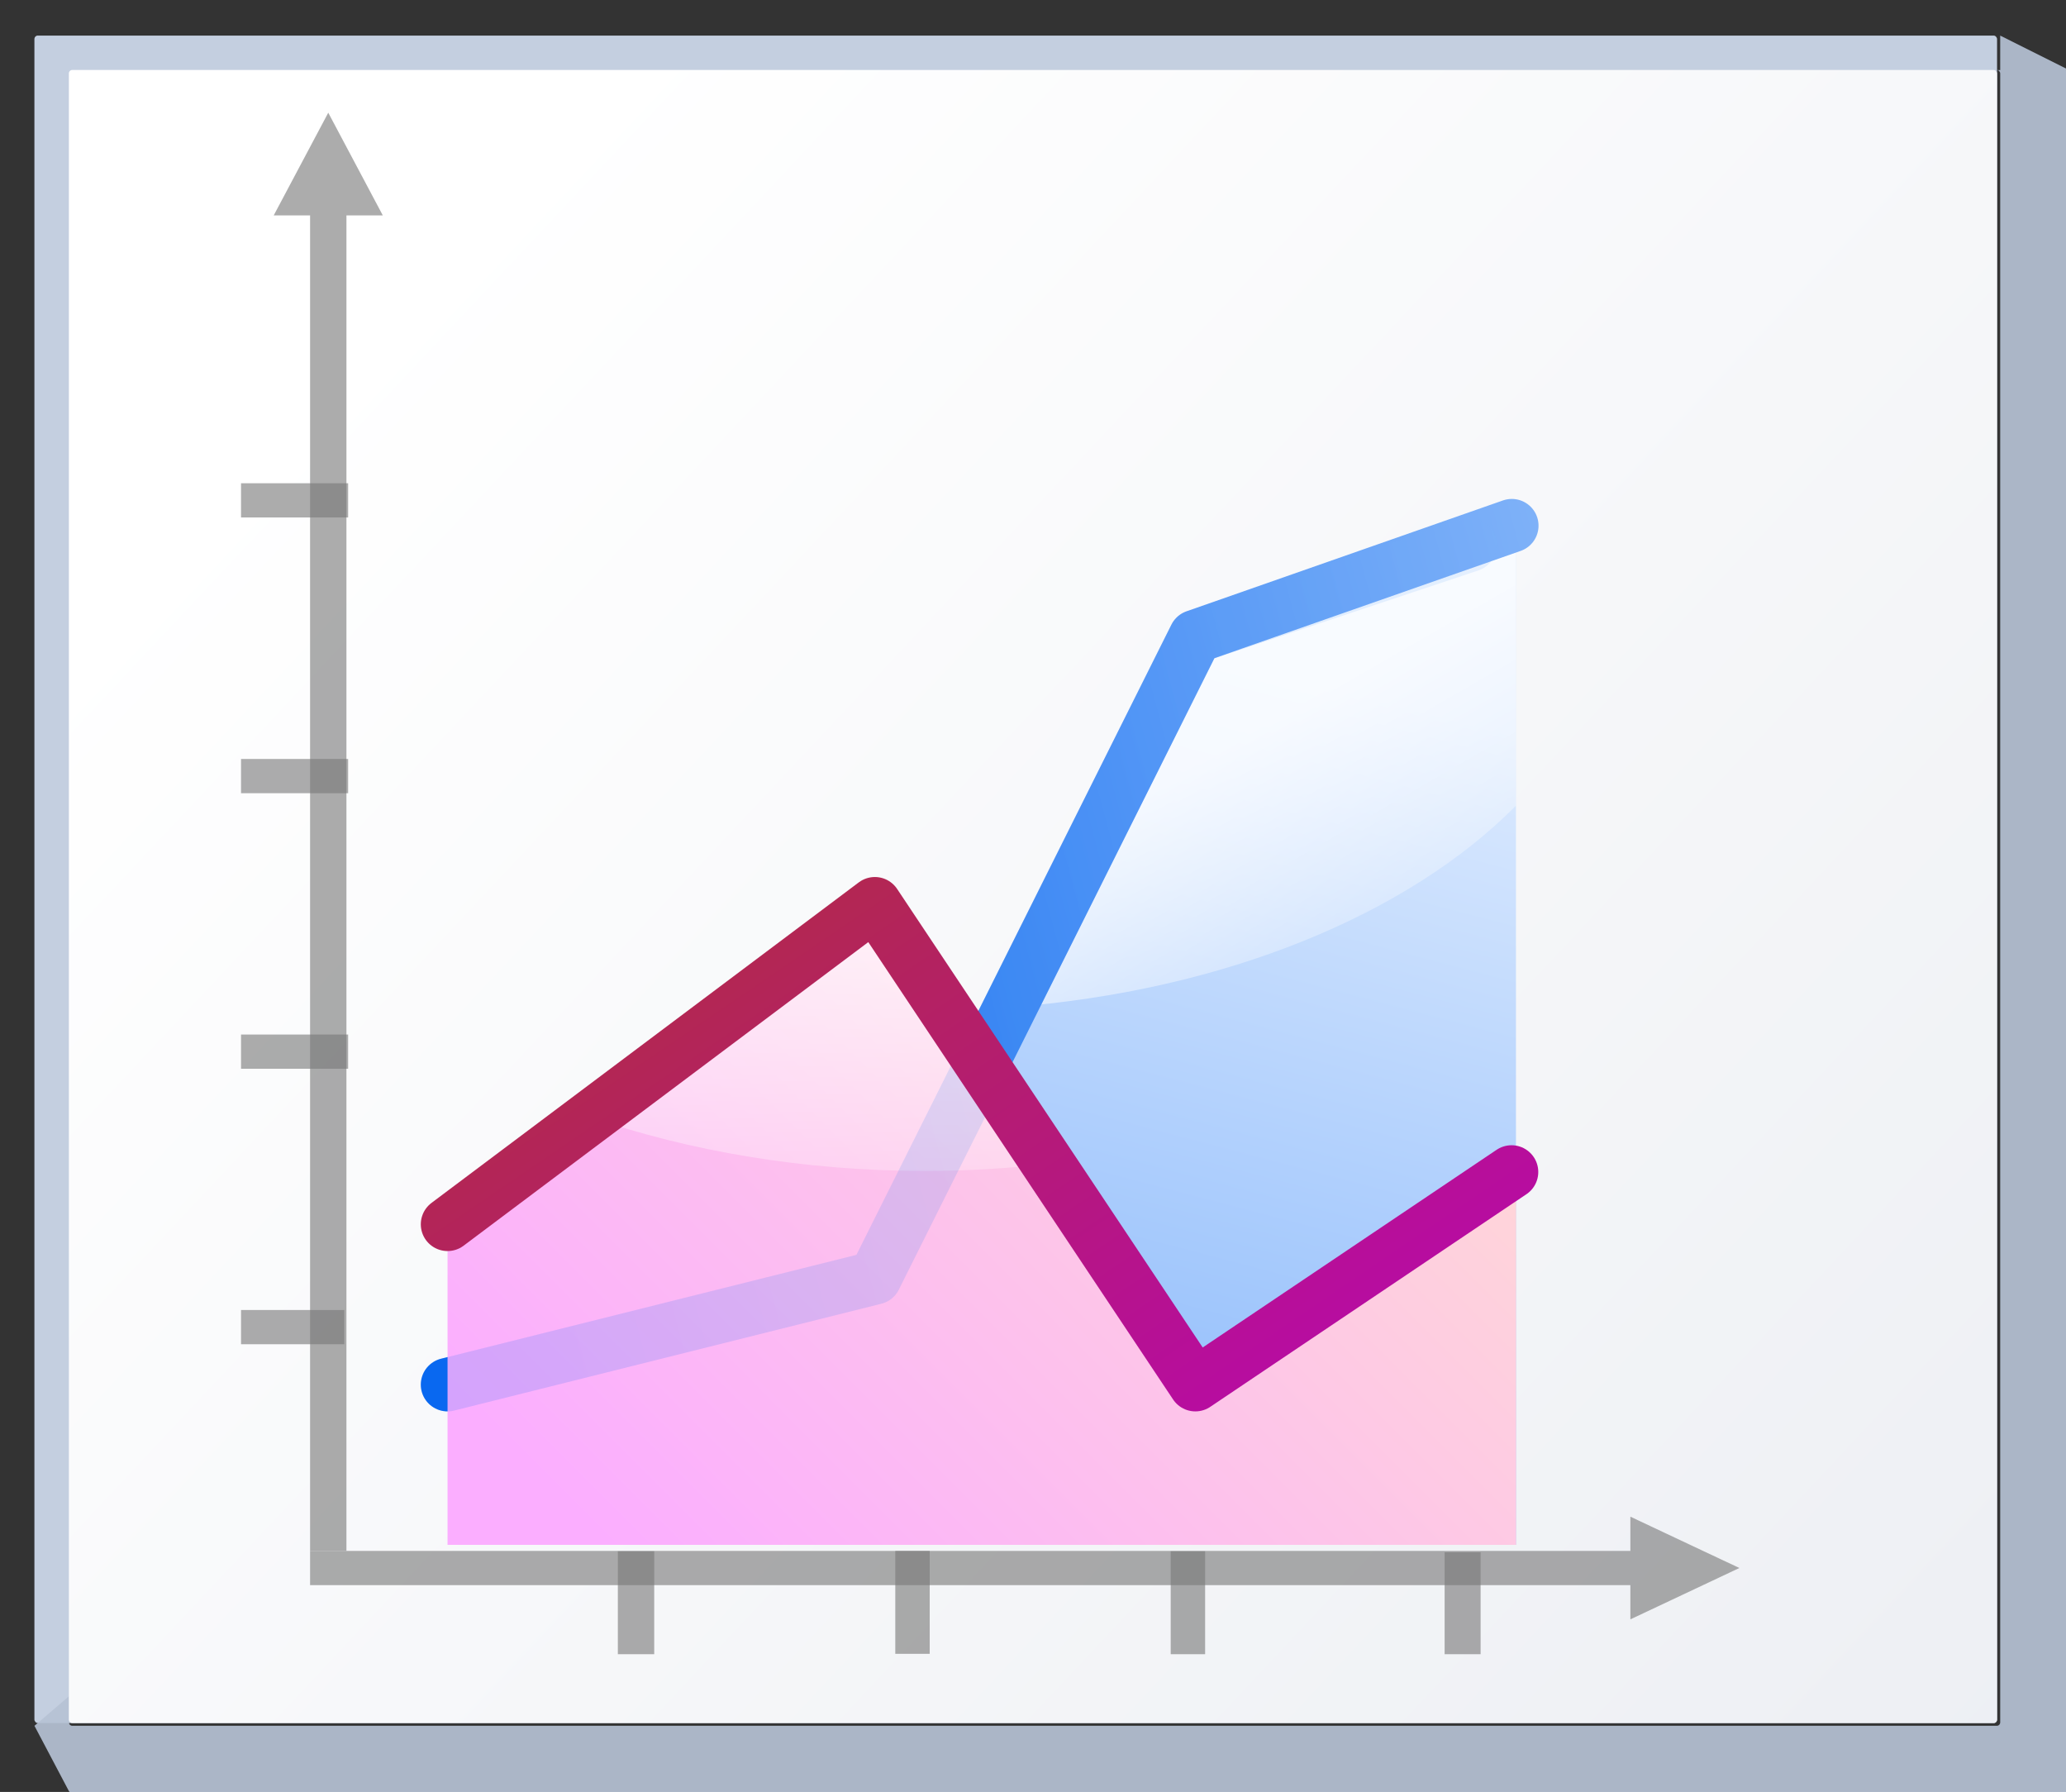 <svg height="111" viewBox="0 0 33.867 29.369" width="128" xmlns="http://www.w3.org/2000/svg" xmlns:xlink="http://www.w3.org/1999/xlink"><rect x="0" y="0" width="33.867" height="29.369" fill="#333333" stroke="none"/><linearGradient id="a"><stop offset="0" stop-color="#fff"/><stop offset="1" stop-color="#fff" stop-opacity="0"/></linearGradient><linearGradient id="b" gradientUnits="userSpaceOnUse" x1="4.515" x2="40.639" y1="274.423" y2="308.289"><stop offset="0" stop-color="#fff"/><stop offset="1" stop-color="#e6e9ef"/></linearGradient><linearGradient id="c" gradientUnits="userSpaceOnUse" x1="11.706" x2="4.726" y1="295.531" y2="285.267"><stop offset="0" stop-color="#b900c4"/><stop offset="1" stop-color="#ae4300"/></linearGradient><linearGradient id="d" gradientUnits="userSpaceOnUse" x1="3.854" x2="15.831" y1="289.783" y2="286.574"><stop offset="0" stop-color="#0968ef"/><stop offset="1" stop-color="#aecffc"/></linearGradient><linearGradient id="e" gradientUnits="userSpaceOnUse" x1="8.524" x2="8.524" xlink:href="#a" y1="289.37" y2="293.48"/><linearGradient id="f" gradientUnits="userSpaceOnUse" x1="5.974" x2="11.166" y1="295.995" y2="290.804"><stop offset="0" stop-color="#fbaeff"/><stop offset="1" stop-color="#ffd7d7"/></linearGradient><linearGradient id="g" gradientUnits="userSpaceOnUse" x1="11.194" x2="12.554" xlink:href="#a" y1="288.232" y2="290.589"/><linearGradient id="h" gradientUnits="userSpaceOnUse" x1="9.483" x2="10.884" y1="293.889" y2="288.552"><stop offset="0" stop-color="#99c2fc"/><stop offset="1" stop-color="#dceafe"/></linearGradient><g transform="translate(0 -267.631)"><rect fill="#c4cfe0" height="27.657" rx=".055" ry=".058" width="32.173" x=".564" y="268.214"/><path d="m123.73 2.201v2.135c-.067 0-.135-0-.201 0 .112.003.201.096.201.213v101.971c0 .118-.091.213-.205.213h-119.053c-.114 0-.207-.095-.207-.213v-1.613l-2.133 1.828 2.133 4.043.215.223h123.305l.213-.223v-106.221l-.213-.221h.213z" fill="#b6c2d4" fill-opacity=".917" transform="matrix(.265 0 0 .265 0 267.631)"/><rect fill="url(#b)" height="27.093" rx=".055" ry=".057" width="31.608" x="1.129" y="268.778"/><path d="m5.381 269.478-.298.561-.596 1.122h.596l-0 21.887h.596l0-21.887h.596l-.596-1.122z" fill="#797979" opacity=".614"/><path d="m3.951 289.101h1.693v.561h-1.693z" fill="#787878" fill-opacity=".616"/><path d="m3.951 284.586h1.756v.561h-1.756z" fill="#787878" fill-opacity=".616"/><path d="m3.951 280.07h1.756v.561h-1.756z" fill="#787878" fill-opacity=".616"/><path d="m28.513 293.329-.596.281-1.191.561v-.561l-21.643 0v-.561l21.643-0v-.561l1.191.561z" fill="#797979" opacity=".614"/><g fill="#787878" fill-opacity=".616"><path d="m-294.742-10.724h1.687v.596h-1.687z" transform="matrix(0 -1 -1 0 0 0)"/><path d="m-294.742-19.755h1.687v.564h-1.687z" transform="matrix(0 -1 -1 0 0 0)"/><path d="m-294.742-24.271h1.671v.59h-1.671z" transform="matrix(0 -1 -1 0 0 0)"/><path d="m-294.736-15.24h1.687v.564h-1.687z" transform="matrix(0 -1 -1 0 0 0)"/><path d="m3.951 275.551h1.756v.561h-1.756z"/></g><g transform="matrix(2.133 0 0 2.133 -.993 -336.541)"><path d="m8.01 291.425v3.695h4.106l0-7.801-2.463.821z" fill="url(#h)" fill-rule="evenodd" stroke-width=".265"/><path d="m12.116 287.32-2.463.821-1.424 2.848c1.646-.125 3.061-.713 3.887-1.549z" fill="url(#g)" opacity=".797" stroke-width=".265"/><path d="m3.905 293.889 3.284-.821 2.463-4.927 2.432-.852" fill="none" stroke="url(#d)" stroke-linecap="round" stroke-linejoin="round" stroke-width=".411"/><path d="m7.189 290.194-3.284 2.463v2.463h4.106 4.106l0-2.874-2.463 1.642-1.642-2.463z" fill="url(#f)" fill-rule="evenodd" stroke-width=".265"/><path d="m7.189 290.194-2.188 1.639c.763.262 1.641.414 2.576.414.323 0 .639-.02.946-.054l-.513-.767z" fill="url(#e)" opacity=".96" stroke-width=".265"/><g fill="none" stroke-linecap="round" stroke-linejoin="round" stroke-width=".411"><path d="m3.905 293.889 3.284-.821 2.463-4.927 2.11-.703" opacity=".158" stroke="url(#d)"/><path d="m3.905 292.657 3.284-2.463 2.463 3.695 2.43-1.634" stroke="url(#c)"/></g></g></g></svg>